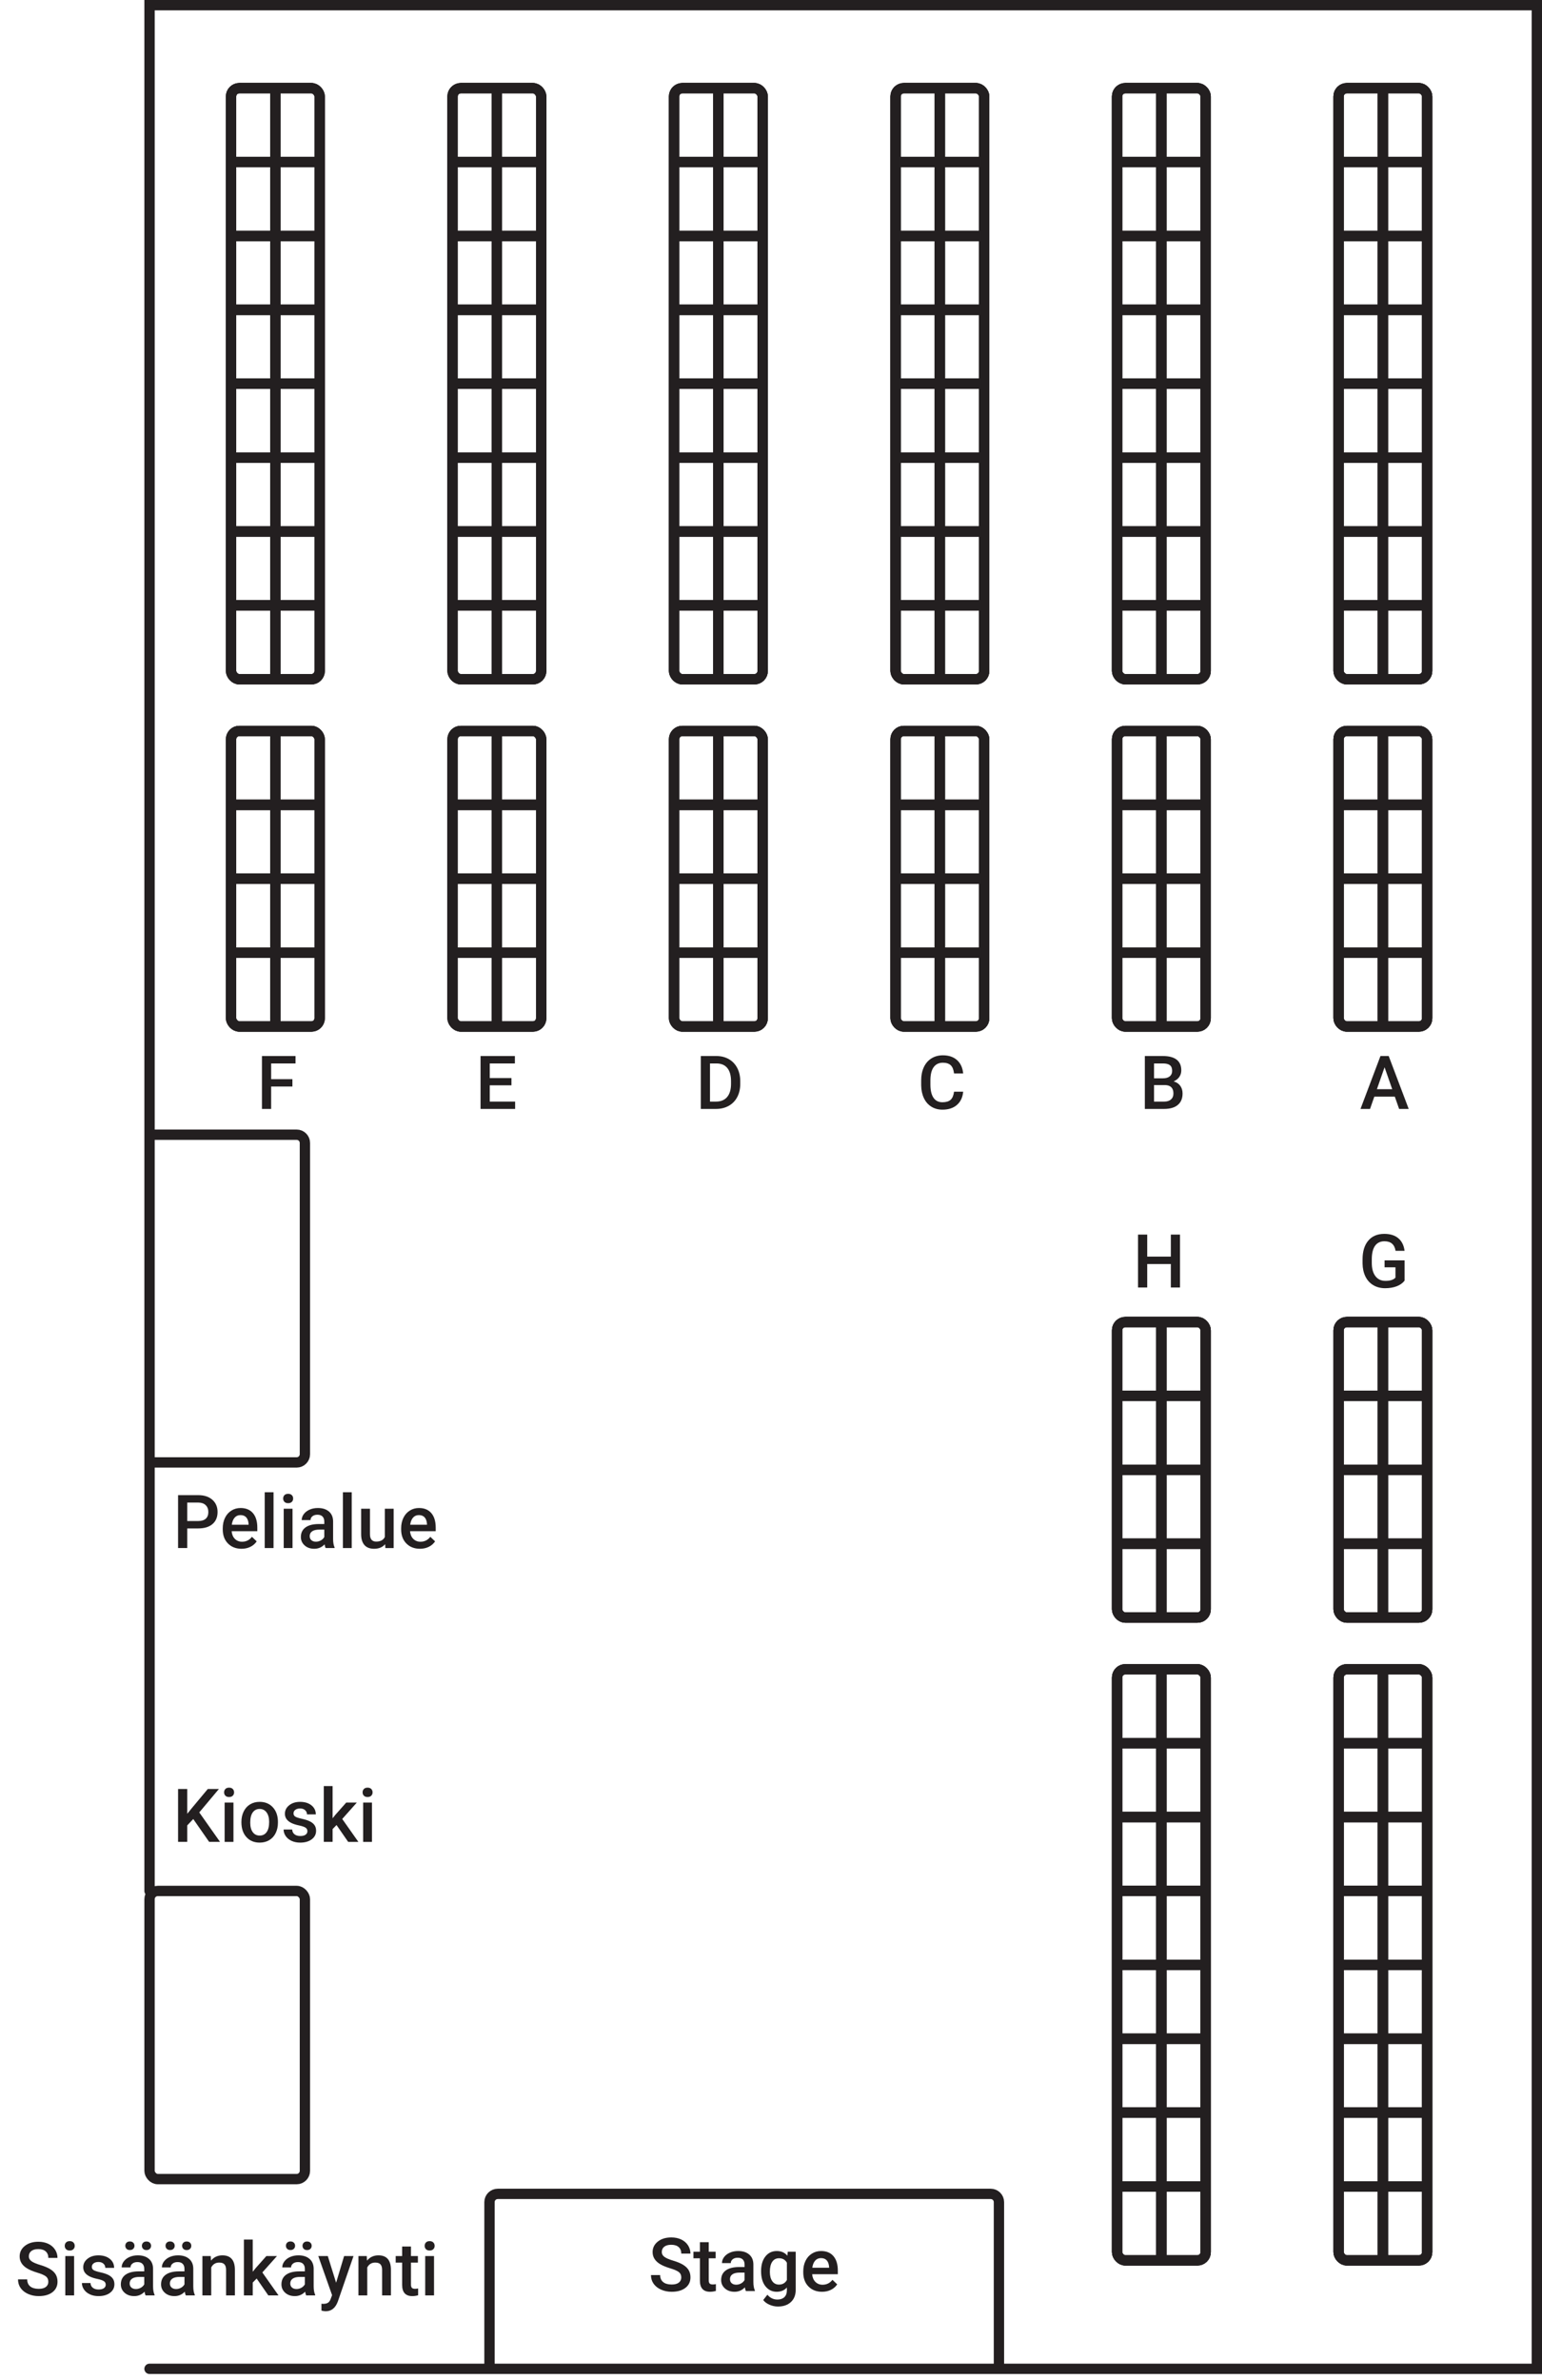 <?xml version="1.0" encoding="UTF-8"?>
<svg xmlns="http://www.w3.org/2000/svg" width="746.638" height="1151.482" viewBox="0 0 746.638 1151.482">
  <defs>
    <style>
      .cls-1 {
        fill: #231f20;
      }

      .cls-2, .cls-3 {
        fill: none;
        stroke: #231f20;
        stroke-width: 5px;
      }

      .cls-3 {
        stroke-linecap: round;
        stroke-miterlimit: 10;
      }
    </style>
  </defs>
  <g id="Tables">
    <g>
      <g id="Long_rable">
        <g>
          <g>
            <rect class="cls-2" x="648.134" y="42.665" width="42.901" height="286.005" rx="4" ry="4"/>
            <line class="cls-2" x1="691.035" y1="78.415" x2="648.134" y2="78.415"/>
            <line class="cls-2" x1="691.035" y1="292.919" x2="648.134" y2="292.919"/>
            <line class="cls-2" x1="691.035" y1="114.166" x2="648.134" y2="114.166"/>
            <line class="cls-2" x1="691.035" y1="149.917" x2="648.134" y2="149.917"/>
            <line class="cls-2" x1="691.035" y1="185.667" x2="648.134" y2="185.667"/>
            <line class="cls-2" x1="691.035" y1="221.418" x2="648.134" y2="221.418"/>
            <line class="cls-2" x1="691.035" y1="257.168" x2="648.134" y2="257.168"/>
            <line class="cls-2" x1="669.585" y1="42.665" x2="669.585" y2="328.67"/>
          </g>
          <g>
            <rect class="cls-2" x="648.134" y="42.665" width="42.901" height="286.005" rx="4" ry="4"/>
            <line class="cls-2" x1="691.035" y1="78.415" x2="648.134" y2="78.415"/>
            <line class="cls-2" x1="691.035" y1="292.919" x2="648.134" y2="292.919"/>
            <line class="cls-2" x1="691.035" y1="114.166" x2="648.134" y2="114.166"/>
            <line class="cls-2" x1="691.035" y1="149.917" x2="648.134" y2="149.917"/>
            <line class="cls-2" x1="691.035" y1="185.667" x2="648.134" y2="185.667"/>
            <line class="cls-2" x1="691.035" y1="221.418" x2="648.134" y2="221.418"/>
            <line class="cls-2" x1="691.035" y1="257.168" x2="648.134" y2="257.168"/>
            <line class="cls-2" x1="669.585" y1="42.665" x2="669.585" y2="328.67"/>
          </g>
          <g>
            <rect class="cls-2" x="648.134" y="42.665" width="42.901" height="286.005" rx="4" ry="4"/>
            <line class="cls-2" x1="691.035" y1="78.415" x2="648.134" y2="78.415"/>
            <line class="cls-2" x1="691.035" y1="292.919" x2="648.134" y2="292.919"/>
            <line class="cls-2" x1="691.035" y1="114.166" x2="648.134" y2="114.166"/>
            <line class="cls-2" x1="691.035" y1="149.917" x2="648.134" y2="149.917"/>
            <line class="cls-2" x1="691.035" y1="185.667" x2="648.134" y2="185.667"/>
            <line class="cls-2" x1="691.035" y1="221.418" x2="648.134" y2="221.418"/>
            <line class="cls-2" x1="691.035" y1="257.168" x2="648.134" y2="257.168"/>
            <line class="cls-2" x1="669.585" y1="42.665" x2="669.585" y2="328.67"/>
          </g>
        </g>
        <g>
          <g>
            <rect class="cls-2" x="540.884" y="42.665" width="42.901" height="286.005" rx="4" ry="4"/>
            <line class="cls-2" x1="583.785" y1="78.415" x2="540.884" y2="78.415"/>
            <line class="cls-2" x1="583.785" y1="292.919" x2="540.884" y2="292.919"/>
            <line class="cls-2" x1="583.785" y1="114.166" x2="540.884" y2="114.166"/>
            <line class="cls-2" x1="583.785" y1="149.917" x2="540.884" y2="149.917"/>
            <line class="cls-2" x1="583.785" y1="185.667" x2="540.884" y2="185.667"/>
            <line class="cls-2" x1="583.785" y1="221.418" x2="540.884" y2="221.418"/>
            <line class="cls-2" x1="583.785" y1="257.168" x2="540.884" y2="257.168"/>
            <line class="cls-2" x1="562.335" y1="42.665" x2="562.335" y2="328.67"/>
          </g>
          <g>
            <rect class="cls-2" x="540.884" y="42.665" width="42.901" height="286.005" rx="4" ry="4"/>
            <line class="cls-2" x1="583.785" y1="78.415" x2="540.884" y2="78.415"/>
            <line class="cls-2" x1="583.785" y1="292.919" x2="540.884" y2="292.919"/>
            <line class="cls-2" x1="583.785" y1="114.166" x2="540.884" y2="114.166"/>
            <line class="cls-2" x1="583.785" y1="149.917" x2="540.884" y2="149.917"/>
            <line class="cls-2" x1="583.785" y1="185.667" x2="540.884" y2="185.667"/>
            <line class="cls-2" x1="583.785" y1="221.418" x2="540.884" y2="221.418"/>
            <line class="cls-2" x1="583.785" y1="257.168" x2="540.884" y2="257.168"/>
            <line class="cls-2" x1="562.335" y1="42.665" x2="562.335" y2="328.67"/>
          </g>
          <g>
            <rect class="cls-2" x="540.884" y="42.665" width="42.901" height="286.005" rx="4" ry="4"/>
            <line class="cls-2" x1="583.785" y1="78.415" x2="540.884" y2="78.415"/>
            <line class="cls-2" x1="583.785" y1="292.919" x2="540.884" y2="292.919"/>
            <line class="cls-2" x1="583.785" y1="114.166" x2="540.884" y2="114.166"/>
            <line class="cls-2" x1="583.785" y1="149.917" x2="540.884" y2="149.917"/>
            <line class="cls-2" x1="583.785" y1="185.667" x2="540.884" y2="185.667"/>
            <line class="cls-2" x1="583.785" y1="221.418" x2="540.884" y2="221.418"/>
            <line class="cls-2" x1="583.785" y1="257.168" x2="540.884" y2="257.168"/>
            <line class="cls-2" x1="562.335" y1="42.665" x2="562.335" y2="328.67"/>
          </g>
        </g>
        <g>
          <g>
            <rect class="cls-2" x="433.634" y="42.665" width="42.901" height="286.005" rx="4" ry="4"/>
            <line class="cls-2" x1="476.535" y1="78.415" x2="433.634" y2="78.415"/>
            <line class="cls-2" x1="476.535" y1="292.919" x2="433.634" y2="292.919"/>
            <line class="cls-2" x1="476.535" y1="114.166" x2="433.634" y2="114.166"/>
            <line class="cls-2" x1="476.535" y1="149.917" x2="433.634" y2="149.917"/>
            <line class="cls-2" x1="476.535" y1="185.667" x2="433.634" y2="185.667"/>
            <line class="cls-2" x1="476.535" y1="221.418" x2="433.634" y2="221.418"/>
            <line class="cls-2" x1="476.535" y1="257.168" x2="433.634" y2="257.168"/>
            <line class="cls-2" x1="455.085" y1="42.665" x2="455.085" y2="328.67"/>
          </g>
          <g>
            <rect class="cls-2" x="433.634" y="42.665" width="42.901" height="286.005" rx="4" ry="4"/>
            <line class="cls-2" x1="476.535" y1="78.415" x2="433.634" y2="78.415"/>
            <line class="cls-2" x1="476.535" y1="292.919" x2="433.634" y2="292.919"/>
            <line class="cls-2" x1="476.535" y1="114.166" x2="433.634" y2="114.166"/>
            <line class="cls-2" x1="476.535" y1="149.917" x2="433.634" y2="149.917"/>
            <line class="cls-2" x1="476.535" y1="185.667" x2="433.634" y2="185.667"/>
            <line class="cls-2" x1="476.535" y1="221.418" x2="433.634" y2="221.418"/>
            <line class="cls-2" x1="476.535" y1="257.168" x2="433.634" y2="257.168"/>
            <line class="cls-2" x1="455.085" y1="42.665" x2="455.085" y2="328.67"/>
          </g>
          <g>
            <rect class="cls-2" x="433.634" y="42.665" width="42.901" height="286.005" rx="4" ry="4"/>
            <line class="cls-2" x1="476.535" y1="78.415" x2="433.634" y2="78.415"/>
            <line class="cls-2" x1="476.535" y1="292.919" x2="433.634" y2="292.919"/>
            <line class="cls-2" x1="476.535" y1="114.166" x2="433.634" y2="114.166"/>
            <line class="cls-2" x1="476.535" y1="149.917" x2="433.634" y2="149.917"/>
            <line class="cls-2" x1="476.535" y1="185.667" x2="433.634" y2="185.667"/>
            <line class="cls-2" x1="476.535" y1="221.418" x2="433.634" y2="221.418"/>
            <line class="cls-2" x1="476.535" y1="257.168" x2="433.634" y2="257.168"/>
            <line class="cls-2" x1="455.085" y1="42.665" x2="455.085" y2="328.67"/>
          </g>
        </g>
        <g>
          <g>
            <rect class="cls-2" x="326.384" y="42.665" width="42.901" height="286.005" rx="4" ry="4"/>
            <line class="cls-2" x1="369.285" y1="78.415" x2="326.384" y2="78.415"/>
            <line class="cls-2" x1="369.285" y1="292.919" x2="326.384" y2="292.919"/>
            <line class="cls-2" x1="369.285" y1="114.166" x2="326.384" y2="114.166"/>
            <line class="cls-2" x1="369.285" y1="149.917" x2="326.384" y2="149.917"/>
            <line class="cls-2" x1="369.285" y1="185.667" x2="326.384" y2="185.667"/>
            <line class="cls-2" x1="369.285" y1="221.418" x2="326.384" y2="221.418"/>
            <line class="cls-2" x1="369.285" y1="257.168" x2="326.384" y2="257.168"/>
            <line class="cls-2" x1="347.835" y1="42.665" x2="347.835" y2="328.67"/>
          </g>
          <g>
            <rect class="cls-2" x="326.384" y="42.665" width="42.901" height="286.005" rx="4" ry="4"/>
            <line class="cls-2" x1="369.285" y1="78.415" x2="326.384" y2="78.415"/>
            <line class="cls-2" x1="369.285" y1="292.919" x2="326.384" y2="292.919"/>
            <line class="cls-2" x1="369.285" y1="114.166" x2="326.384" y2="114.166"/>
            <line class="cls-2" x1="369.285" y1="149.917" x2="326.384" y2="149.917"/>
            <line class="cls-2" x1="369.285" y1="185.667" x2="326.384" y2="185.667"/>
            <line class="cls-2" x1="369.285" y1="221.418" x2="326.384" y2="221.418"/>
            <line class="cls-2" x1="369.285" y1="257.168" x2="326.384" y2="257.168"/>
            <line class="cls-2" x1="347.835" y1="42.665" x2="347.835" y2="328.67"/>
          </g>
          <g>
            <rect class="cls-2" x="326.384" y="42.665" width="42.901" height="286.005" rx="4" ry="4"/>
            <line class="cls-2" x1="369.285" y1="78.415" x2="326.384" y2="78.415"/>
            <line class="cls-2" x1="369.285" y1="292.919" x2="326.384" y2="292.919"/>
            <line class="cls-2" x1="369.285" y1="114.166" x2="326.384" y2="114.166"/>
            <line class="cls-2" x1="369.285" y1="149.917" x2="326.384" y2="149.917"/>
            <line class="cls-2" x1="369.285" y1="185.667" x2="326.384" y2="185.667"/>
            <line class="cls-2" x1="369.285" y1="221.418" x2="326.384" y2="221.418"/>
            <line class="cls-2" x1="369.285" y1="257.168" x2="326.384" y2="257.168"/>
            <line class="cls-2" x1="347.835" y1="42.665" x2="347.835" y2="328.67"/>
          </g>
        </g>
        <g>
          <g>
            <rect class="cls-2" x="219.134" y="42.665" width="42.901" height="286.005" rx="4" ry="4"/>
            <line class="cls-2" x1="262.035" y1="78.415" x2="219.134" y2="78.415"/>
            <line class="cls-2" x1="262.035" y1="292.919" x2="219.134" y2="292.919"/>
            <line class="cls-2" x1="262.035" y1="114.166" x2="219.134" y2="114.166"/>
            <line class="cls-2" x1="262.035" y1="149.917" x2="219.134" y2="149.917"/>
            <line class="cls-2" x1="262.035" y1="185.667" x2="219.134" y2="185.667"/>
            <line class="cls-2" x1="262.035" y1="221.418" x2="219.134" y2="221.418"/>
            <line class="cls-2" x1="262.035" y1="257.168" x2="219.134" y2="257.168"/>
            <line class="cls-2" x1="240.585" y1="42.665" x2="240.585" y2="328.67"/>
          </g>
          <g>
            <rect class="cls-2" x="219.134" y="42.665" width="42.901" height="286.005" rx="4" ry="4"/>
            <line class="cls-2" x1="262.035" y1="78.415" x2="219.134" y2="78.415"/>
            <line class="cls-2" x1="262.035" y1="292.919" x2="219.134" y2="292.919"/>
            <line class="cls-2" x1="262.035" y1="114.166" x2="219.134" y2="114.166"/>
            <line class="cls-2" x1="262.035" y1="149.917" x2="219.134" y2="149.917"/>
            <line class="cls-2" x1="262.035" y1="185.667" x2="219.134" y2="185.667"/>
            <line class="cls-2" x1="262.035" y1="221.418" x2="219.134" y2="221.418"/>
            <line class="cls-2" x1="262.035" y1="257.168" x2="219.134" y2="257.168"/>
            <line class="cls-2" x1="240.585" y1="42.665" x2="240.585" y2="328.67"/>
          </g>
          <g>
            <rect class="cls-2" x="219.134" y="42.665" width="42.901" height="286.005" rx="4" ry="4"/>
            <line class="cls-2" x1="262.035" y1="78.415" x2="219.134" y2="78.415"/>
            <line class="cls-2" x1="262.035" y1="292.919" x2="219.134" y2="292.919"/>
            <line class="cls-2" x1="262.035" y1="114.166" x2="219.134" y2="114.166"/>
            <line class="cls-2" x1="262.035" y1="149.917" x2="219.134" y2="149.917"/>
            <line class="cls-2" x1="262.035" y1="185.667" x2="219.134" y2="185.667"/>
            <line class="cls-2" x1="262.035" y1="221.418" x2="219.134" y2="221.418"/>
            <line class="cls-2" x1="262.035" y1="257.168" x2="219.134" y2="257.168"/>
            <line class="cls-2" x1="240.585" y1="42.665" x2="240.585" y2="328.67"/>
          </g>
        </g>
        <g>
          <g>
            <rect class="cls-2" x="111.884" y="42.665" width="42.901" height="286.005" rx="4" ry="4"/>
            <line class="cls-2" x1="154.785" y1="78.415" x2="111.884" y2="78.415"/>
            <line class="cls-2" x1="154.785" y1="292.919" x2="111.884" y2="292.919"/>
            <line class="cls-2" x1="154.785" y1="114.166" x2="111.884" y2="114.166"/>
            <line class="cls-2" x1="154.785" y1="149.917" x2="111.884" y2="149.917"/>
            <line class="cls-2" x1="154.785" y1="185.667" x2="111.884" y2="185.667"/>
            <line class="cls-2" x1="154.785" y1="221.418" x2="111.884" y2="221.418"/>
            <line class="cls-2" x1="154.785" y1="257.168" x2="111.884" y2="257.168"/>
            <line class="cls-2" x1="133.335" y1="42.665" x2="133.335" y2="328.67"/>
          </g>
          <g>
            <rect class="cls-2" x="111.884" y="42.665" width="42.901" height="286.005" rx="4" ry="4"/>
            <line class="cls-2" x1="154.785" y1="78.415" x2="111.884" y2="78.415"/>
            <line class="cls-2" x1="154.785" y1="292.919" x2="111.884" y2="292.919"/>
            <line class="cls-2" x1="154.785" y1="114.166" x2="111.884" y2="114.166"/>
            <line class="cls-2" x1="154.785" y1="149.917" x2="111.884" y2="149.917"/>
            <line class="cls-2" x1="154.785" y1="185.667" x2="111.884" y2="185.667"/>
            <line class="cls-2" x1="154.785" y1="221.418" x2="111.884" y2="221.418"/>
            <line class="cls-2" x1="154.785" y1="257.168" x2="111.884" y2="257.168"/>
            <line class="cls-2" x1="133.335" y1="42.665" x2="133.335" y2="328.67"/>
          </g>
          <g>
            <rect class="cls-2" x="111.884" y="42.665" width="42.901" height="286.005" rx="4" ry="4"/>
            <line class="cls-2" x1="154.785" y1="78.415" x2="111.884" y2="78.415"/>
            <line class="cls-2" x1="154.785" y1="292.919" x2="111.884" y2="292.919"/>
            <line class="cls-2" x1="154.785" y1="114.166" x2="111.884" y2="114.166"/>
            <line class="cls-2" x1="154.785" y1="149.917" x2="111.884" y2="149.917"/>
            <line class="cls-2" x1="154.785" y1="185.667" x2="111.884" y2="185.667"/>
            <line class="cls-2" x1="154.785" y1="221.418" x2="111.884" y2="221.418"/>
            <line class="cls-2" x1="154.785" y1="257.168" x2="111.884" y2="257.168"/>
            <line class="cls-2" x1="133.335" y1="42.665" x2="133.335" y2="328.67"/>
          </g>
        </g>
      </g>
      <g id="Long_rable_copy">
        <g>
          <g>
            <rect class="cls-2" x="648.141" y="807.728" width="42.901" height="286.005" rx="4" ry="4"/>
            <line class="cls-2" x1="691.042" y1="843.478" x2="648.141" y2="843.478"/>
            <line class="cls-2" x1="691.042" y1="1057.982" x2="648.141" y2="1057.982"/>
            <line class="cls-2" x1="691.042" y1="879.229" x2="648.141" y2="879.229"/>
            <line class="cls-2" x1="691.042" y1="914.979" x2="648.141" y2="914.979"/>
            <line class="cls-2" x1="691.042" y1="950.73" x2="648.141" y2="950.73"/>
            <line class="cls-2" x1="691.042" y1="986.481" x2="648.141" y2="986.481"/>
            <line class="cls-2" x1="691.042" y1="1022.231" x2="648.141" y2="1022.231"/>
            <line class="cls-2" x1="669.592" y1="807.728" x2="669.592" y2="1093.732"/>
          </g>
          <g>
            <rect class="cls-2" x="648.141" y="807.728" width="42.901" height="286.005" rx="4" ry="4"/>
            <line class="cls-2" x1="691.042" y1="843.478" x2="648.141" y2="843.478"/>
            <line class="cls-2" x1="691.042" y1="1057.982" x2="648.141" y2="1057.982"/>
            <line class="cls-2" x1="691.042" y1="879.229" x2="648.141" y2="879.229"/>
            <line class="cls-2" x1="691.042" y1="914.979" x2="648.141" y2="914.979"/>
            <line class="cls-2" x1="691.042" y1="950.73" x2="648.141" y2="950.73"/>
            <line class="cls-2" x1="691.042" y1="986.481" x2="648.141" y2="986.481"/>
            <line class="cls-2" x1="691.042" y1="1022.231" x2="648.141" y2="1022.231"/>
            <line class="cls-2" x1="669.592" y1="807.728" x2="669.592" y2="1093.732"/>
          </g>
          <g>
            <rect class="cls-2" x="648.141" y="807.728" width="42.901" height="286.005" rx="4" ry="4"/>
            <line class="cls-2" x1="691.042" y1="843.478" x2="648.141" y2="843.478"/>
            <line class="cls-2" x1="691.042" y1="1057.982" x2="648.141" y2="1057.982"/>
            <line class="cls-2" x1="691.042" y1="879.229" x2="648.141" y2="879.229"/>
            <line class="cls-2" x1="691.042" y1="914.979" x2="648.141" y2="914.979"/>
            <line class="cls-2" x1="691.042" y1="950.73" x2="648.141" y2="950.73"/>
            <line class="cls-2" x1="691.042" y1="986.481" x2="648.141" y2="986.481"/>
            <line class="cls-2" x1="691.042" y1="1022.231" x2="648.141" y2="1022.231"/>
            <line class="cls-2" x1="669.592" y1="807.728" x2="669.592" y2="1093.732"/>
          </g>
        </g>
        <g>
          <g>
            <rect class="cls-2" x="540.891" y="807.728" width="42.901" height="286.005" rx="4" ry="4"/>
            <line class="cls-2" x1="583.792" y1="843.478" x2="540.891" y2="843.478"/>
            <line class="cls-2" x1="583.792" y1="1057.982" x2="540.891" y2="1057.982"/>
            <line class="cls-2" x1="583.792" y1="879.229" x2="540.891" y2="879.229"/>
            <line class="cls-2" x1="583.792" y1="914.979" x2="540.891" y2="914.979"/>
            <line class="cls-2" x1="583.792" y1="950.73" x2="540.891" y2="950.73"/>
            <line class="cls-2" x1="583.792" y1="986.481" x2="540.891" y2="986.481"/>
            <line class="cls-2" x1="583.792" y1="1022.231" x2="540.891" y2="1022.231"/>
            <line class="cls-2" x1="562.342" y1="807.728" x2="562.342" y2="1093.732"/>
          </g>
          <g>
            <rect class="cls-2" x="540.891" y="807.728" width="42.901" height="286.005" rx="4" ry="4"/>
            <line class="cls-2" x1="583.792" y1="843.478" x2="540.891" y2="843.478"/>
            <line class="cls-2" x1="583.792" y1="1057.982" x2="540.891" y2="1057.982"/>
            <line class="cls-2" x1="583.792" y1="879.229" x2="540.891" y2="879.229"/>
            <line class="cls-2" x1="583.792" y1="914.979" x2="540.891" y2="914.979"/>
            <line class="cls-2" x1="583.792" y1="950.73" x2="540.891" y2="950.73"/>
            <line class="cls-2" x1="583.792" y1="986.481" x2="540.891" y2="986.481"/>
            <line class="cls-2" x1="583.792" y1="1022.231" x2="540.891" y2="1022.231"/>
            <line class="cls-2" x1="562.342" y1="807.728" x2="562.342" y2="1093.732"/>
          </g>
          <g>
            <rect class="cls-2" x="540.891" y="807.728" width="42.901" height="286.005" rx="4" ry="4"/>
            <line class="cls-2" x1="583.792" y1="843.478" x2="540.891" y2="843.478"/>
            <line class="cls-2" x1="583.792" y1="1057.982" x2="540.891" y2="1057.982"/>
            <line class="cls-2" x1="583.792" y1="879.229" x2="540.891" y2="879.229"/>
            <line class="cls-2" x1="583.792" y1="914.979" x2="540.891" y2="914.979"/>
            <line class="cls-2" x1="583.792" y1="950.73" x2="540.891" y2="950.73"/>
            <line class="cls-2" x1="583.792" y1="986.481" x2="540.891" y2="986.481"/>
            <line class="cls-2" x1="583.792" y1="1022.231" x2="540.891" y2="1022.231"/>
            <line class="cls-2" x1="562.342" y1="807.728" x2="562.342" y2="1093.732"/>
          </g>
        </g>
      </g>
      <g id="Short_table">
        <g>
          <g>
            <rect class="cls-2" x="648.134" y="353.695" width="42.901" height="143.002" rx="4" ry="4"/>
            <line class="cls-2" x1="691.035" y1="389.446" x2="648.134" y2="389.446"/>
            <line class="cls-2" x1="691.035" y1="425.196" x2="648.134" y2="425.196"/>
            <line class="cls-2" x1="691.035" y1="460.947" x2="648.134" y2="460.947"/>
            <line class="cls-2" x1="669.585" y1="353.695" x2="669.585" y2="496.697"/>
          </g>
          <g>
            <rect class="cls-2" x="648.134" y="353.695" width="42.901" height="143.002" rx="4" ry="4"/>
            <line class="cls-2" x1="691.035" y1="389.446" x2="648.134" y2="389.446"/>
            <line class="cls-2" x1="691.035" y1="425.196" x2="648.134" y2="425.196"/>
            <line class="cls-2" x1="691.035" y1="460.947" x2="648.134" y2="460.947"/>
            <line class="cls-2" x1="669.585" y1="353.695" x2="669.585" y2="496.697"/>
          </g>
          <g>
            <rect class="cls-2" x="648.134" y="353.695" width="42.901" height="143.002" rx="4" ry="4"/>
            <line class="cls-2" x1="691.035" y1="389.446" x2="648.134" y2="389.446"/>
            <line class="cls-2" x1="691.035" y1="425.196" x2="648.134" y2="425.196"/>
            <line class="cls-2" x1="691.035" y1="460.947" x2="648.134" y2="460.947"/>
            <line class="cls-2" x1="669.585" y1="353.695" x2="669.585" y2="496.697"/>
          </g>
        </g>
        <g>
          <g>
            <rect class="cls-2" x="540.884" y="353.695" width="42.901" height="143.002" rx="4" ry="4"/>
            <line class="cls-2" x1="583.785" y1="389.446" x2="540.884" y2="389.446"/>
            <line class="cls-2" x1="583.785" y1="425.196" x2="540.884" y2="425.196"/>
            <line class="cls-2" x1="583.785" y1="460.947" x2="540.884" y2="460.947"/>
            <line class="cls-2" x1="562.335" y1="353.695" x2="562.335" y2="496.697"/>
          </g>
          <g>
            <rect class="cls-2" x="540.884" y="353.695" width="42.901" height="143.002" rx="4" ry="4"/>
            <line class="cls-2" x1="583.785" y1="389.446" x2="540.884" y2="389.446"/>
            <line class="cls-2" x1="583.785" y1="425.196" x2="540.884" y2="425.196"/>
            <line class="cls-2" x1="583.785" y1="460.947" x2="540.884" y2="460.947"/>
            <line class="cls-2" x1="562.335" y1="353.695" x2="562.335" y2="496.697"/>
          </g>
          <g>
            <rect class="cls-2" x="540.884" y="353.695" width="42.901" height="143.002" rx="4" ry="4"/>
            <line class="cls-2" x1="583.785" y1="389.446" x2="540.884" y2="389.446"/>
            <line class="cls-2" x1="583.785" y1="425.196" x2="540.884" y2="425.196"/>
            <line class="cls-2" x1="583.785" y1="460.947" x2="540.884" y2="460.947"/>
            <line class="cls-2" x1="562.335" y1="353.695" x2="562.335" y2="496.697"/>
          </g>
        </g>
        <g>
          <g>
            <rect class="cls-2" x="433.634" y="353.695" width="42.901" height="143.002" rx="4" ry="4"/>
            <line class="cls-2" x1="476.535" y1="389.446" x2="433.634" y2="389.446"/>
            <line class="cls-2" x1="476.535" y1="425.196" x2="433.634" y2="425.196"/>
            <line class="cls-2" x1="476.535" y1="460.947" x2="433.634" y2="460.947"/>
            <line class="cls-2" x1="455.085" y1="353.695" x2="455.085" y2="496.697"/>
          </g>
          <g>
            <rect class="cls-2" x="433.634" y="353.695" width="42.901" height="143.002" rx="4" ry="4"/>
            <line class="cls-2" x1="476.535" y1="389.446" x2="433.634" y2="389.446"/>
            <line class="cls-2" x1="476.535" y1="425.196" x2="433.634" y2="425.196"/>
            <line class="cls-2" x1="476.535" y1="460.947" x2="433.634" y2="460.947"/>
            <line class="cls-2" x1="455.085" y1="353.695" x2="455.085" y2="496.697"/>
          </g>
          <g>
            <rect class="cls-2" x="433.634" y="353.695" width="42.901" height="143.002" rx="4" ry="4"/>
            <line class="cls-2" x1="476.535" y1="389.446" x2="433.634" y2="389.446"/>
            <line class="cls-2" x1="476.535" y1="425.196" x2="433.634" y2="425.196"/>
            <line class="cls-2" x1="476.535" y1="460.947" x2="433.634" y2="460.947"/>
            <line class="cls-2" x1="455.085" y1="353.695" x2="455.085" y2="496.697"/>
          </g>
        </g>
        <g>
          <g>
            <rect class="cls-2" x="326.384" y="353.695" width="42.901" height="143.002" rx="4" ry="4"/>
            <line class="cls-2" x1="369.285" y1="389.446" x2="326.384" y2="389.446"/>
            <line class="cls-2" x1="369.285" y1="425.196" x2="326.384" y2="425.196"/>
            <line class="cls-2" x1="369.285" y1="460.947" x2="326.384" y2="460.947"/>
            <line class="cls-2" x1="347.835" y1="353.695" x2="347.835" y2="496.697"/>
          </g>
          <g>
            <rect class="cls-2" x="326.384" y="353.695" width="42.901" height="143.002" rx="4" ry="4"/>
            <line class="cls-2" x1="369.285" y1="389.446" x2="326.384" y2="389.446"/>
            <line class="cls-2" x1="369.285" y1="425.196" x2="326.384" y2="425.196"/>
            <line class="cls-2" x1="369.285" y1="460.947" x2="326.384" y2="460.947"/>
            <line class="cls-2" x1="347.835" y1="353.695" x2="347.835" y2="496.697"/>
          </g>
          <g>
            <rect class="cls-2" x="326.384" y="353.695" width="42.901" height="143.002" rx="4" ry="4"/>
            <line class="cls-2" x1="369.285" y1="389.446" x2="326.384" y2="389.446"/>
            <line class="cls-2" x1="369.285" y1="425.196" x2="326.384" y2="425.196"/>
            <line class="cls-2" x1="369.285" y1="460.947" x2="326.384" y2="460.947"/>
            <line class="cls-2" x1="347.835" y1="353.695" x2="347.835" y2="496.697"/>
          </g>
        </g>
        <g>
          <g>
            <rect class="cls-2" x="219.134" y="353.695" width="42.901" height="143.002" rx="4" ry="4"/>
            <line class="cls-2" x1="262.035" y1="389.446" x2="219.134" y2="389.446"/>
            <line class="cls-2" x1="262.035" y1="425.196" x2="219.134" y2="425.196"/>
            <line class="cls-2" x1="262.035" y1="460.947" x2="219.134" y2="460.947"/>
            <line class="cls-2" x1="240.585" y1="353.695" x2="240.585" y2="496.697"/>
          </g>
          <g>
            <rect class="cls-2" x="219.134" y="353.695" width="42.901" height="143.002" rx="4" ry="4"/>
            <line class="cls-2" x1="262.035" y1="389.446" x2="219.134" y2="389.446"/>
            <line class="cls-2" x1="262.035" y1="425.196" x2="219.134" y2="425.196"/>
            <line class="cls-2" x1="262.035" y1="460.947" x2="219.134" y2="460.947"/>
            <line class="cls-2" x1="240.585" y1="353.695" x2="240.585" y2="496.697"/>
          </g>
          <g>
            <rect class="cls-2" x="219.134" y="353.695" width="42.901" height="143.002" rx="4" ry="4"/>
            <line class="cls-2" x1="262.035" y1="389.446" x2="219.134" y2="389.446"/>
            <line class="cls-2" x1="262.035" y1="425.196" x2="219.134" y2="425.196"/>
            <line class="cls-2" x1="262.035" y1="460.947" x2="219.134" y2="460.947"/>
            <line class="cls-2" x1="240.585" y1="353.695" x2="240.585" y2="496.697"/>
          </g>
        </g>
        <g>
          <g>
            <rect class="cls-2" x="111.884" y="353.695" width="42.901" height="143.002" rx="4" ry="4"/>
            <line class="cls-2" x1="154.785" y1="389.446" x2="111.884" y2="389.446"/>
            <line class="cls-2" x1="154.785" y1="425.196" x2="111.884" y2="425.196"/>
            <line class="cls-2" x1="154.785" y1="460.947" x2="111.884" y2="460.947"/>
            <line class="cls-2" x1="133.335" y1="353.695" x2="133.335" y2="496.697"/>
          </g>
          <g>
            <rect class="cls-2" x="111.884" y="353.695" width="42.901" height="143.002" rx="4" ry="4"/>
            <line class="cls-2" x1="154.785" y1="389.446" x2="111.884" y2="389.446"/>
            <line class="cls-2" x1="154.785" y1="425.196" x2="111.884" y2="425.196"/>
            <line class="cls-2" x1="154.785" y1="460.947" x2="111.884" y2="460.947"/>
            <line class="cls-2" x1="133.335" y1="353.695" x2="133.335" y2="496.697"/>
          </g>
          <g>
            <rect class="cls-2" x="111.884" y="353.695" width="42.901" height="143.002" rx="4" ry="4"/>
            <line class="cls-2" x1="154.785" y1="389.446" x2="111.884" y2="389.446"/>
            <line class="cls-2" x1="154.785" y1="425.196" x2="111.884" y2="425.196"/>
            <line class="cls-2" x1="154.785" y1="460.947" x2="111.884" y2="460.947"/>
            <line class="cls-2" x1="133.335" y1="353.695" x2="133.335" y2="496.697"/>
          </g>
        </g>
      </g>
      <g id="Short_table_2">
        <g>
          <g>
            <rect class="cls-2" x="648.141" y="639.7" width="42.901" height="143.002" rx="4" ry="4"/>
            <line class="cls-2" x1="691.042" y1="675.45" x2="648.141" y2="675.45"/>
            <line class="cls-2" x1="691.042" y1="711.201" x2="648.141" y2="711.201"/>
            <line class="cls-2" x1="691.042" y1="746.952" x2="648.141" y2="746.952"/>
            <line class="cls-2" x1="669.592" y1="639.7" x2="669.592" y2="782.702"/>
          </g>
          <g>
            <rect class="cls-2" x="648.141" y="639.7" width="42.901" height="143.002" rx="4" ry="4"/>
            <line class="cls-2" x1="691.042" y1="675.45" x2="648.141" y2="675.45"/>
            <line class="cls-2" x1="691.042" y1="711.201" x2="648.141" y2="711.201"/>
            <line class="cls-2" x1="691.042" y1="746.952" x2="648.141" y2="746.952"/>
            <line class="cls-2" x1="669.592" y1="639.7" x2="669.592" y2="782.702"/>
          </g>
          <g>
            <rect class="cls-2" x="648.141" y="639.7" width="42.901" height="143.002" rx="4" ry="4"/>
            <line class="cls-2" x1="691.042" y1="675.45" x2="648.141" y2="675.45"/>
            <line class="cls-2" x1="691.042" y1="711.201" x2="648.141" y2="711.201"/>
            <line class="cls-2" x1="691.042" y1="746.952" x2="648.141" y2="746.952"/>
            <line class="cls-2" x1="669.592" y1="639.7" x2="669.592" y2="782.702"/>
          </g>
        </g>
        <g>
          <g>
            <rect class="cls-2" x="540.891" y="639.7" width="42.901" height="143.002" rx="4" ry="4"/>
            <line class="cls-2" x1="583.792" y1="675.45" x2="540.891" y2="675.45"/>
            <line class="cls-2" x1="583.792" y1="711.201" x2="540.891" y2="711.201"/>
            <line class="cls-2" x1="583.792" y1="746.952" x2="540.891" y2="746.952"/>
            <line class="cls-2" x1="562.342" y1="639.7" x2="562.342" y2="782.702"/>
          </g>
          <g>
            <rect class="cls-2" x="540.891" y="639.7" width="42.901" height="143.002" rx="4" ry="4"/>
            <line class="cls-2" x1="583.792" y1="675.45" x2="540.891" y2="675.45"/>
            <line class="cls-2" x1="583.792" y1="711.201" x2="540.891" y2="711.201"/>
            <line class="cls-2" x1="583.792" y1="746.952" x2="540.891" y2="746.952"/>
            <line class="cls-2" x1="562.342" y1="639.7" x2="562.342" y2="782.702"/>
          </g>
          <g>
            <rect class="cls-2" x="540.891" y="639.7" width="42.901" height="143.002" rx="4" ry="4"/>
            <line class="cls-2" x1="583.792" y1="675.45" x2="540.891" y2="675.45"/>
            <line class="cls-2" x1="583.792" y1="711.201" x2="540.891" y2="711.201"/>
            <line class="cls-2" x1="583.792" y1="746.952" x2="540.891" y2="746.952"/>
            <line class="cls-2" x1="562.342" y1="639.7" x2="562.342" y2="782.702"/>
          </g>
        </g>
      </g>
    </g>
  </g>
  <g id="Structure">
    <path id="Pelialue" class="cls-2" d="M72.406,707.626h71.229c2.209,0,4-1.791,4-4v-150.569c0-2.209-1.791-4-4-4h-71.229"/>
    <rect id="Kioski" class="cls-2" x="72.406" y="914.979" width="75.229" height="139.427" rx="4" ry="4"/>
    <path id="Stage" class="cls-2" d="M237.011,1146.207v-80.65c0-2.209,1.791-4,4-4h238.679c2.209,0,4,1.791,4,4v80.65"/>
  </g>
  <g id="Hall">
    <polyline id="Hall-2" data-name="Hall" class="cls-3" points="72.406 914.979 72.406 2.5 744.138 2.5 744.138 1146.207 72.406 1146.207"/>
  </g>
  <g id="Layer_10_copy">
    <g>
      <path class="cls-1" d="M90.665,739.564v9.492h-4.447v-25.594h9.791c2.859,0,5.13.745,6.812,2.235,1.682,1.489,2.522,3.461,2.522,5.912,0,2.511-.823,4.464-2.47,5.86-1.646,1.396-3.952,2.094-6.917,2.094h-5.291ZM90.665,735.978h5.344c1.582,0,2.789-.372,3.621-1.116s1.248-1.819,1.248-3.226c0-1.383-.422-2.487-1.266-3.313s-2.004-1.251-3.48-1.274h-5.467v8.93Z"/>
      <path class="cls-1" d="M116.962,749.407c-2.707,0-4.901-.853-6.583-2.558s-2.522-3.976-2.522-6.812v-.527c0-1.898.366-3.595,1.099-5.089s1.761-2.657,3.085-3.489,2.801-1.248,4.43-1.248c2.59,0,4.591.826,6.003,2.479s2.118,3.99,2.118,7.014v1.723h-12.428c.129,1.57.653,2.812,1.573,3.727s2.077,1.371,3.472,1.371c1.957,0,3.551-.791,4.781-2.373l2.303,2.197c-.762,1.137-1.778,2.019-3.05,2.646s-2.698.94-4.28.94ZM116.452,733.113c-1.172,0-2.118.41-2.839,1.23s-1.181,1.963-1.38,3.428h8.139v-.316c-.094-1.43-.475-2.511-1.143-3.243s-1.594-1.099-2.777-1.099Z"/>
      <path class="cls-1" d="M132.448,749.056h-4.271v-27h4.271v27Z"/>
      <path class="cls-1" d="M137.107,725.097c0-.656.208-1.201.624-1.635s1.011-.65,1.784-.65,1.371.217,1.793.65.633.979.633,1.635c0,.645-.211,1.181-.633,1.608s-1.02.642-1.793.642-1.368-.214-1.784-.642-.624-.964-.624-1.608ZM141.642,749.056h-4.271v-19.02h4.271v19.02Z"/>
      <path class="cls-1" d="M157.655,749.056c-.188-.363-.352-.955-.492-1.775-1.359,1.418-3.023,2.127-4.992,2.127-1.91,0-3.469-.545-4.676-1.635s-1.811-2.438-1.811-4.043c0-2.027.753-3.583,2.259-4.667s3.659-1.626,6.46-1.626h2.619v-1.248c0-.984-.275-1.772-.826-2.364s-1.389-.888-2.514-.888c-.973,0-1.77.243-2.391.729s-.932,1.104-.932,1.854h-4.271c0-1.043.346-2.019,1.037-2.927s1.632-1.62,2.821-2.136,2.517-.773,3.981-.773c2.227,0,4.002.56,5.326,1.679s2.004,2.692,2.039,4.72v8.578c0,1.711.24,3.076.721,4.096v.299h-4.359ZM152.962,745.98c.844,0,1.638-.205,2.382-.615s1.304-.961,1.679-1.652v-3.586h-2.303c-1.582,0-2.771.275-3.568.826s-1.195,1.33-1.195,2.338c0,.82.272,1.474.817,1.96s1.274.729,2.188.729Z"/>
      <path class="cls-1" d="M170.312,749.056h-4.271v-27h4.271v27Z"/>
      <path class="cls-1" d="M186.484,747.193c-1.254,1.477-3.035,2.215-5.344,2.215-2.062,0-3.624-.604-4.685-1.811s-1.591-2.953-1.591-5.238v-12.322h4.271v12.27c0,2.414,1.002,3.621,3.006,3.621,2.074,0,3.475-.744,4.201-2.232v-13.658h4.271v19.02h-4.025l-.105-1.863Z"/>
      <path class="cls-1" d="M203.341,749.407c-2.707,0-4.901-.853-6.583-2.558s-2.522-3.976-2.522-6.812v-.527c0-1.898.366-3.595,1.099-5.089s1.761-2.657,3.085-3.489,2.801-1.248,4.43-1.248c2.59,0,4.591.826,6.003,2.479s2.118,3.99,2.118,7.014v1.723h-12.428c.129,1.57.653,2.812,1.573,3.727s2.077,1.371,3.472,1.371c1.957,0,3.551-.791,4.781-2.373l2.303,2.197c-.762,1.137-1.778,2.019-3.05,2.646s-2.698.94-4.28.94ZM202.831,733.113c-1.172,0-2.118.41-2.839,1.23s-1.181,1.963-1.38,3.428h8.139v-.316c-.094-1.43-.475-2.511-1.143-3.243s-1.594-1.099-2.777-1.099Z"/>
    </g>
    <g>
      <path class="cls-1" d="M93.566,880.18l-2.9,3.076v7.98h-4.447v-25.594h4.447v12.006l2.461-3.041,7.488-8.965h5.379l-9.51,11.338,10.055,14.256h-5.273l-7.699-11.057Z"/>
      <path class="cls-1" d="M108.507,867.278c0-.656.208-1.201.624-1.635s1.011-.65,1.784-.65,1.371.217,1.793.65.633.979.633,1.635c0,.645-.211,1.181-.633,1.608s-1.02.642-1.793.642-1.368-.214-1.784-.642-.624-.964-.624-1.608ZM113.042,891.237h-4.271v-19.02h4.271v19.02Z"/>
      <path class="cls-1" d="M116.892,881.551c0-1.863.369-3.542,1.107-5.036s1.775-2.643,3.111-3.445,2.871-1.204,4.605-1.204c2.566,0,4.649.826,6.249,2.479s2.464,3.844,2.593,6.574l.018,1.002c0,1.875-.36,3.551-1.081,5.027s-1.752,2.619-3.094,3.428-2.892,1.213-4.649,1.213c-2.684,0-4.831-.894-6.442-2.681s-2.417-4.169-2.417-7.146v-.211ZM121.163,881.92c0,1.957.404,3.489,1.213,4.597s1.934,1.661,3.375,1.661,2.563-.562,3.366-1.688,1.204-2.771,1.204-4.939c0-1.922-.413-3.445-1.239-4.57s-1.948-1.688-3.366-1.688c-1.395,0-2.502.554-3.322,1.661s-1.23,2.763-1.23,4.966Z"/>
      <path class="cls-1" d="M148.849,886.069c0-.762-.313-1.342-.94-1.74s-1.667-.75-3.12-1.055-2.666-.691-3.639-1.16c-2.133-1.031-3.199-2.525-3.199-4.482,0-1.641.691-3.012,2.074-4.113s3.141-1.652,5.273-1.652c2.273,0,4.11.562,5.511,1.688s2.101,2.584,2.101,4.377h-4.271c0-.82-.305-1.503-.914-2.048s-1.418-.817-2.426-.817c-.938,0-1.702.217-2.294.65s-.888,1.014-.888,1.74c0,.656.275,1.166.826,1.529s1.664.729,3.34,1.099,2.991.809,3.946,1.318,1.664,1.122,2.127,1.837.694,1.582.694,2.602c0,1.711-.709,3.097-2.127,4.157s-3.275,1.591-5.572,1.591c-1.559,0-2.947-.281-4.166-.844s-2.168-1.336-2.848-2.32-1.02-2.045-1.02-3.182h4.148c.059,1.008.439,1.784,1.143,2.329s1.635.817,2.795.817c1.125,0,1.98-.214,2.566-.642s.879-.987.879-1.679Z"/>
      <path class="cls-1" d="M162.946,883.08l-1.898,1.951v6.205h-4.271v-27h4.271v15.574l1.336-1.67,5.256-5.924h5.133l-7.066,7.928,7.822,11.092h-4.939l-5.643-8.156Z"/>
      <path class="cls-1" d="M175.568,867.278c0-.656.208-1.201.624-1.635s1.011-.65,1.784-.65,1.371.217,1.793.65.633.979.633,1.635c0,.645-.211,1.181-.633,1.608s-1.02.642-1.793.642-1.368-.214-1.784-.642-.624-.964-.624-1.608ZM180.103,891.237h-4.271v-19.02h4.271v19.02Z"/>
    </g>
    <g>
      <path class="cls-1" d="M329.879,1101.985c0-1.125-.396-1.992-1.187-2.602s-2.218-1.225-4.28-1.846-3.703-1.312-4.922-2.074c-2.332-1.465-3.498-3.375-3.498-5.73,0-2.062.841-3.762,2.522-5.098s3.864-2.004,6.548-2.004c1.781,0,3.369.328,4.764.984s2.49,1.591,3.287,2.804,1.195,2.558,1.195,4.034h-4.43c0-1.336-.419-2.382-1.257-3.138s-2.036-1.134-3.595-1.134c-1.453,0-2.581.311-3.384.932s-1.204,1.488-1.204,2.602c0,.938.434,1.72,1.301,2.347s2.297,1.236,4.289,1.828,3.592,1.266,4.799,2.021,2.092,1.623,2.654,2.602.844,2.124.844,3.437c0,2.133-.817,3.829-2.452,5.089s-3.853,1.89-6.653,1.89c-1.852,0-3.554-.343-5.106-1.028s-2.76-1.632-3.621-2.839-1.292-2.613-1.292-4.219h4.447c0,1.453.48,2.578,1.441,3.375s2.338,1.195,4.131,1.195c1.547,0,2.71-.313,3.489-.94s1.169-1.456,1.169-2.487Z"/>
      <path class="cls-1" d="M343.168,1084.934v4.623h3.357v3.164h-3.357v10.617c0,.727.144,1.251.431,1.573s.8.483,1.538.483c.492,0,.99-.059,1.494-.176v3.305c-.973.27-1.91.404-2.812.404-3.281,0-4.922-1.811-4.922-5.432v-10.775h-3.129v-3.164h3.129v-4.623h4.271Z"/>
      <path class="cls-1" d="M361.151,1108.576c-.188-.363-.352-.955-.492-1.775-1.359,1.418-3.023,2.127-4.992,2.127-1.91,0-3.469-.545-4.676-1.635s-1.811-2.438-1.811-4.043c0-2.027.753-3.583,2.259-4.667s3.659-1.626,6.46-1.626h2.619v-1.248c0-.984-.275-1.772-.826-2.364s-1.389-.888-2.514-.888c-.973,0-1.77.243-2.391.729s-.932,1.104-.932,1.854h-4.271c0-1.043.346-2.019,1.037-2.927s1.632-1.62,2.821-2.136,2.517-.773,3.981-.773c2.227,0,4.002.56,5.326,1.679s2.004,2.692,2.039,4.72v8.578c0,1.711.24,3.076.721,4.096v.299h-4.359ZM356.457,1105.5c.844,0,1.638-.205,2.382-.615s1.304-.961,1.679-1.652v-3.586h-2.303c-1.582,0-2.771.275-3.568.826s-1.195,1.33-1.195,2.338c0,.82.272,1.474.817,1.96s1.274.729,2.188.729Z"/>
      <path class="cls-1" d="M368.516,1098.926c0-2.953.694-5.312,2.083-7.075s3.231-2.646,5.528-2.646c2.168,0,3.873.756,5.115,2.268l.193-1.916h3.85v18.439c0,2.496-.776,4.465-2.329,5.906s-3.647,2.162-6.284,2.162c-1.395,0-2.757-.29-4.087-.87s-2.341-1.339-3.032-2.276l2.021-2.566c1.312,1.559,2.93,2.338,4.852,2.338,1.418,0,2.537-.384,3.357-1.151s1.23-1.896,1.23-3.384v-1.283c-1.23,1.371-2.871,2.057-4.922,2.057-2.227,0-4.046-.885-5.458-2.654s-2.118-4.219-2.118-7.348ZM372.77,1099.295c0,1.91.39,3.413,1.169,4.509s1.86,1.644,3.243,1.644c1.723,0,3-.738,3.832-2.215v-8.367c-.809-1.441-2.074-2.162-3.797-2.162-1.406,0-2.499.557-3.278,1.67s-1.169,2.754-1.169,4.922Z"/>
      <path class="cls-1" d="M398.047,1108.928c-2.707,0-4.901-.853-6.583-2.558s-2.522-3.976-2.522-6.812v-.527c0-1.898.366-3.595,1.099-5.089s1.761-2.657,3.085-3.489,2.801-1.248,4.43-1.248c2.59,0,4.591.826,6.003,2.479s2.118,3.99,2.118,7.014v1.723h-12.428c.129,1.57.653,2.812,1.573,3.727s2.077,1.371,3.472,1.371c1.957,0,3.551-.791,4.781-2.373l2.303,2.197c-.762,1.137-1.778,2.019-3.05,2.646s-2.698.94-4.28.94ZM397.537,1092.633c-1.172,0-2.118.41-2.839,1.23s-1.181,1.963-1.38,3.428h8.139v-.316c-.094-1.43-.475-2.511-1.143-3.243s-1.594-1.099-2.777-1.099Z"/>
    </g>
    <g>
      <path class="cls-1" d="M23.404,1104.078c0-1.125-.396-1.992-1.187-2.602s-2.218-1.225-4.28-1.846-3.703-1.312-4.922-2.074c-2.332-1.465-3.498-3.375-3.498-5.73,0-2.062.841-3.762,2.522-5.098s3.864-2.004,6.548-2.004c1.781,0,3.369.328,4.764.984s2.49,1.591,3.287,2.804,1.195,2.558,1.195,4.034h-4.43c0-1.336-.419-2.382-1.257-3.138s-2.036-1.134-3.595-1.134c-1.453,0-2.581.311-3.384.932s-1.204,1.488-1.204,2.602c0,.938.434,1.72,1.301,2.347s2.297,1.236,4.289,1.828,3.592,1.266,4.799,2.021,2.092,1.623,2.654,2.602.844,2.124.844,3.437c0,2.133-.817,3.829-2.452,5.089s-3.853,1.89-6.653,1.89c-1.852,0-3.554-.343-5.106-1.028s-2.76-1.632-3.621-2.839-1.292-2.613-1.292-4.219h4.447c0,1.453.48,2.578,1.441,3.375s2.338,1.195,4.131,1.195c1.547,0,2.71-.313,3.489-.94s1.169-1.456,1.169-2.487Z"/>
      <path class="cls-1" d="M31.35,1086.711c0-.656.208-1.201.624-1.635s1.011-.65,1.784-.65,1.371.217,1.793.65.633.979.633,1.635c0,.645-.211,1.181-.633,1.608s-1.02.642-1.793.642-1.368-.214-1.784-.642-.624-.964-.624-1.608ZM35.885,1110.67h-4.271v-19.02h4.271v19.02Z"/>
      <path class="cls-1" d="M51.196,1105.502c0-.762-.313-1.342-.94-1.74s-1.667-.75-3.12-1.055-2.666-.691-3.639-1.16c-2.133-1.031-3.199-2.525-3.199-4.482,0-1.641.691-3.012,2.074-4.113s3.141-1.652,5.273-1.652c2.273,0,4.11.562,5.511,1.688s2.101,2.584,2.101,4.377h-4.271c0-.82-.305-1.503-.914-2.048s-1.418-.817-2.426-.817c-.938,0-1.702.217-2.294.65s-.888,1.014-.888,1.74c0,.656.275,1.166.826,1.529s1.664.729,3.34,1.099,2.991.809,3.946,1.318,1.664,1.122,2.127,1.837.694,1.582.694,2.602c0,1.711-.709,3.097-2.127,4.157s-3.275,1.591-5.572,1.591c-1.559,0-2.947-.281-4.166-.844s-2.168-1.336-2.848-2.32-1.02-2.045-1.02-3.182h4.148c.059,1.008.439,1.784,1.143,2.329s1.635.817,2.795.817c1.125,0,1.98-.214,2.566-.642s.879-.987.879-1.679Z"/>
      <path class="cls-1" d="M70.479,1110.67c-.188-.363-.352-.955-.492-1.775-1.359,1.418-3.023,2.127-4.992,2.127-1.91,0-3.469-.545-4.676-1.635s-1.811-2.438-1.811-4.043c0-2.027.753-3.583,2.259-4.667s3.659-1.626,6.46-1.626h2.619v-1.248c0-.984-.275-1.772-.826-2.364s-1.389-.888-2.514-.888c-.973,0-1.77.243-2.391.729s-.932,1.104-.932,1.854h-4.271c0-1.043.346-2.019,1.037-2.927s1.632-1.62,2.821-2.136,2.517-.773,3.981-.773c2.227,0,4.002.56,5.326,1.679s2.004,2.692,2.039,4.72v8.578c0,1.711.24,3.076.721,4.096v.299h-4.359ZM60.67,1086.658c0-.586.196-1.078.589-1.477s.935-.598,1.626-.598,1.236.199,1.635.598.598.891.598,1.477-.199,1.078-.598,1.477-.943.598-1.635.598-1.233-.199-1.626-.598-.589-.891-.589-1.477ZM65.785,1107.594c.844,0,1.638-.205,2.382-.615s1.304-.961,1.679-1.652v-3.586h-2.303c-1.582,0-2.771.275-3.568.826s-1.195,1.33-1.195,2.338c0,.82.272,1.474.817,1.96s1.274.729,2.188.729ZM68.703,1086.676c0-.586.196-1.078.589-1.477s.935-.598,1.626-.598,1.236.199,1.635.598.598.891.598,1.477-.199,1.078-.598,1.477-.943.598-1.635.598-1.233-.199-1.626-.598-.589-.891-.589-1.477Z"/>
      <path class="cls-1" d="M89.955,1110.67c-.188-.363-.352-.955-.492-1.775-1.359,1.418-3.023,2.127-4.992,2.127-1.91,0-3.469-.545-4.676-1.635s-1.811-2.438-1.811-4.043c0-2.027.753-3.583,2.259-4.667s3.659-1.626,6.46-1.626h2.619v-1.248c0-.984-.275-1.772-.826-2.364s-1.389-.888-2.514-.888c-.973,0-1.77.243-2.391.729s-.932,1.104-.932,1.854h-4.271c0-1.043.346-2.019,1.037-2.927s1.632-1.62,2.821-2.136,2.517-.773,3.981-.773c2.227,0,4.002.56,5.326,1.679s2.004,2.692,2.039,4.72v8.578c0,1.711.24,3.076.721,4.096v.299h-4.359ZM80.147,1086.658c0-.586.196-1.078.589-1.477s.935-.598,1.626-.598,1.236.199,1.635.598.598.891.598,1.477-.199,1.078-.598,1.477-.943.598-1.635.598-1.233-.199-1.626-.598-.589-.891-.589-1.477ZM85.262,1107.594c.844,0,1.638-.205,2.382-.615s1.304-.961,1.679-1.652v-3.586h-2.303c-1.582,0-2.771.275-3.568.826s-1.195,1.33-1.195,2.338c0,.82.272,1.474.817,1.96s1.274.729,2.188.729ZM88.18,1086.676c0-.586.196-1.078.589-1.477s.935-.598,1.626-.598,1.236.199,1.635.598.598.891.598,1.477-.199,1.078-.598,1.477-.943.598-1.635.598-1.233-.199-1.626-.598-.589-.891-.589-1.477Z"/>
      <path class="cls-1" d="M102.031,1091.651l.123,2.197c1.406-1.699,3.252-2.549,5.537-2.549,3.961,0,5.977,2.268,6.047,6.803v12.568h-4.271v-12.322c0-1.207-.261-2.101-.782-2.681s-1.374-.87-2.558-.87c-1.723,0-3.006.779-3.85,2.338v13.535h-4.271v-19.02h4.025Z"/>
      <path class="cls-1" d="M124.268,1102.514l-1.898,1.951v6.205h-4.271v-27h4.271v15.574l1.336-1.67,5.256-5.924h5.133l-7.066,7.928,7.822,11.092h-4.939l-5.643-8.156Z"/>
      <path class="cls-1" d="M148.244,1110.67c-.188-.363-.352-.955-.492-1.775-1.359,1.418-3.023,2.127-4.992,2.127-1.91,0-3.469-.545-4.676-1.635s-1.811-2.438-1.811-4.043c0-2.027.753-3.583,2.259-4.667s3.659-1.626,6.46-1.626h2.619v-1.248c0-.984-.275-1.772-.826-2.364s-1.389-.888-2.514-.888c-.973,0-1.77.243-2.391.729s-.932,1.104-.932,1.854h-4.271c0-1.043.346-2.019,1.037-2.927s1.632-1.62,2.821-2.136,2.517-.773,3.981-.773c2.227,0,4.002.56,5.326,1.679s2.004,2.692,2.039,4.72v8.578c0,1.711.24,3.076.721,4.096v.299h-4.359ZM138.436,1086.658c0-.586.196-1.078.589-1.477s.935-.598,1.626-.598,1.236.199,1.635.598.598.891.598,1.477-.199,1.078-.598,1.477-.943.598-1.635.598-1.233-.199-1.626-.598-.589-.891-.589-1.477ZM143.551,1107.594c.844,0,1.638-.205,2.382-.615s1.304-.961,1.679-1.652v-3.586h-2.303c-1.582,0-2.771.275-3.568.826s-1.195,1.33-1.195,2.338c0,.82.272,1.474.817,1.96s1.274.729,2.188.729ZM146.469,1086.676c0-.586.196-1.078.589-1.477s.935-.598,1.626-.598,1.236.199,1.635.598.598.891.598,1.477-.199,1.078-.598,1.477-.943.598-1.635.598-1.233-.199-1.626-.598-.589-.891-.589-1.477Z"/>
      <path class="cls-1" d="M162.746,1104.553l3.867-12.902h4.553l-7.559,21.902c-1.16,3.199-3.129,4.799-5.906,4.799-.621,0-1.307-.106-2.057-.318v-3.32l.809.053c1.078,0,1.89-.196,2.435-.588.545-.393.976-1.052,1.292-1.977l.615-1.634-6.68-18.917h4.605l4.025,12.902Z"/>
      <path class="cls-1" d="M177.582,1091.651l.123,2.197c1.406-1.699,3.252-2.549,5.537-2.549,3.961,0,5.977,2.268,6.047,6.803v12.568h-4.271v-12.322c0-1.207-.261-2.101-.782-2.681s-1.374-.87-2.558-.87c-1.723,0-3.006.779-3.85,2.338v13.535h-4.271v-19.02h4.025Z"/>
      <path class="cls-1" d="M198.992,1087.028v4.623h3.357v3.164h-3.357v10.617c0,.727.144,1.251.431,1.573s.8.483,1.538.483c.492,0,.99-.059,1.494-.176v3.305c-.973.27-1.91.404-2.812.404-3.281,0-4.922-1.811-4.922-5.432v-10.775h-3.129v-3.164h3.129v-4.623h4.271Z"/>
      <path class="cls-1" d="M205.619,1086.711c0-.656.208-1.201.624-1.635s1.011-.65,1.784-.65,1.371.217,1.793.65.633.979.633,1.635c0,.645-.211,1.181-.633,1.608s-1.02.642-1.793.642-1.368-.214-1.784-.642-.624-.964-.624-1.608ZM210.154,1110.67h-4.271v-19.02h4.271v19.02Z"/>
    </g>
    <g>
      <path class="cls-1" d="M141.586,525.735h-10.301v10.846h-4.447v-25.594h16.26v3.586h-11.812v7.611h10.301v3.551Z"/>
      <path class="cls-1" d="M247.649,525.155h-10.512v7.875h12.287v3.551h-16.734v-25.594h16.611v3.586h-12.164v7.066h10.512v3.516Z"/>
      <path class="cls-1" d="M339.339,536.581v-25.594h7.559c2.262,0,4.269.504,6.021,1.512s3.108,2.438,4.069,4.289,1.441,3.973,1.441,6.363v1.283c0,2.426-.483,4.559-1.45,6.398s-2.344,3.258-4.131,4.254-3.835,1.494-6.144,1.494h-7.365ZM343.786,514.573v18.457h2.9c2.332,0,4.122-.729,5.37-2.188s1.884-3.554,1.907-6.284v-1.424c0-2.777-.604-4.898-1.811-6.363s-2.959-2.197-5.256-2.197h-3.111Z"/>
      <path class="cls-1" d="M466.376,528.249c-.258,2.73-1.266,4.86-3.023,6.39s-4.096,2.294-7.014,2.294c-2.039,0-3.835-.483-5.388-1.45s-2.751-2.341-3.595-4.122-1.283-3.85-1.318-6.205v-2.391c0-2.414.428-4.541,1.283-6.381s2.083-3.258,3.683-4.254,3.448-1.494,5.546-1.494c2.824,0,5.098.765,6.82,2.294s2.725,3.694,3.006,6.495h-4.43c-.211-1.84-.747-3.167-1.608-3.981s-2.124-1.222-3.788-1.222c-1.934,0-3.419.707-4.456,2.12s-1.567,3.487-1.591,6.22v2.27c0,2.768.495,4.879,1.485,6.334s2.44,2.182,4.351,2.182c1.746,0,3.059-.393,3.938-1.178s1.436-2.092,1.67-3.92h4.43Z"/>
      <path class="cls-1" d="M554.338,536.581v-25.594h8.771c2.895,0,5.098.58,6.609,1.74s2.268,2.889,2.268,5.186c0,1.172-.316,2.227-.949,3.164s-1.559,1.664-2.777,2.18c1.383.375,2.452,1.081,3.208,2.118s1.134,2.282,1.134,3.735c0,2.402-.771,4.248-2.312,5.537s-3.747,1.934-6.618,1.934h-9.334ZM558.785,521.762h4.359c1.383,0,2.464-.313,3.243-.94s1.169-1.515,1.169-2.663c0-1.266-.36-2.18-1.081-2.742s-1.843-.844-3.366-.844h-4.324v7.189ZM558.785,525.032v7.998h4.939c1.395,0,2.484-.346,3.27-1.037s1.178-1.652,1.178-2.883c0-2.66-1.359-4.02-4.078-4.078h-5.309Z"/>
      <path class="cls-1" d="M675.363,530.622h-9.914l-2.074,5.959h-4.623l9.668-25.594h3.99l9.686,25.594h-4.641l-2.092-5.959ZM666.697,527.036h7.418l-3.709-10.617-3.709,10.617Z"/>
      <path class="cls-1" d="M571.357,622.981h-4.43v-11.355h-11.443v11.355h-4.447v-25.594h4.447v10.652h11.443v-10.652h4.43v25.594Z"/>
      <path class="cls-1" d="M680.11,619.658c-.926,1.207-2.209,2.121-3.85,2.742s-3.504.932-5.59.932c-2.145,0-4.043-.486-5.695-1.459s-2.927-2.364-3.823-4.175-1.362-3.923-1.397-6.337v-2.004c0-3.867.926-6.888,2.777-9.062s4.436-3.261,7.752-3.261c2.848,0,5.109.706,6.785,2.118s2.684,3.442,3.023,6.091h-4.359c-.492-3.082-2.279-4.623-5.361-4.623-1.992,0-3.507.717-4.544,2.151s-1.573,3.539-1.608,6.313v1.967c0,2.764.583,4.909,1.749,6.437,1.166,1.528,2.786,2.292,4.86,2.292,2.273,0,3.891-.516,4.852-1.547v-5.01h-5.273v-3.375h9.703v9.809Z"/>
    </g>
  </g>
</svg>